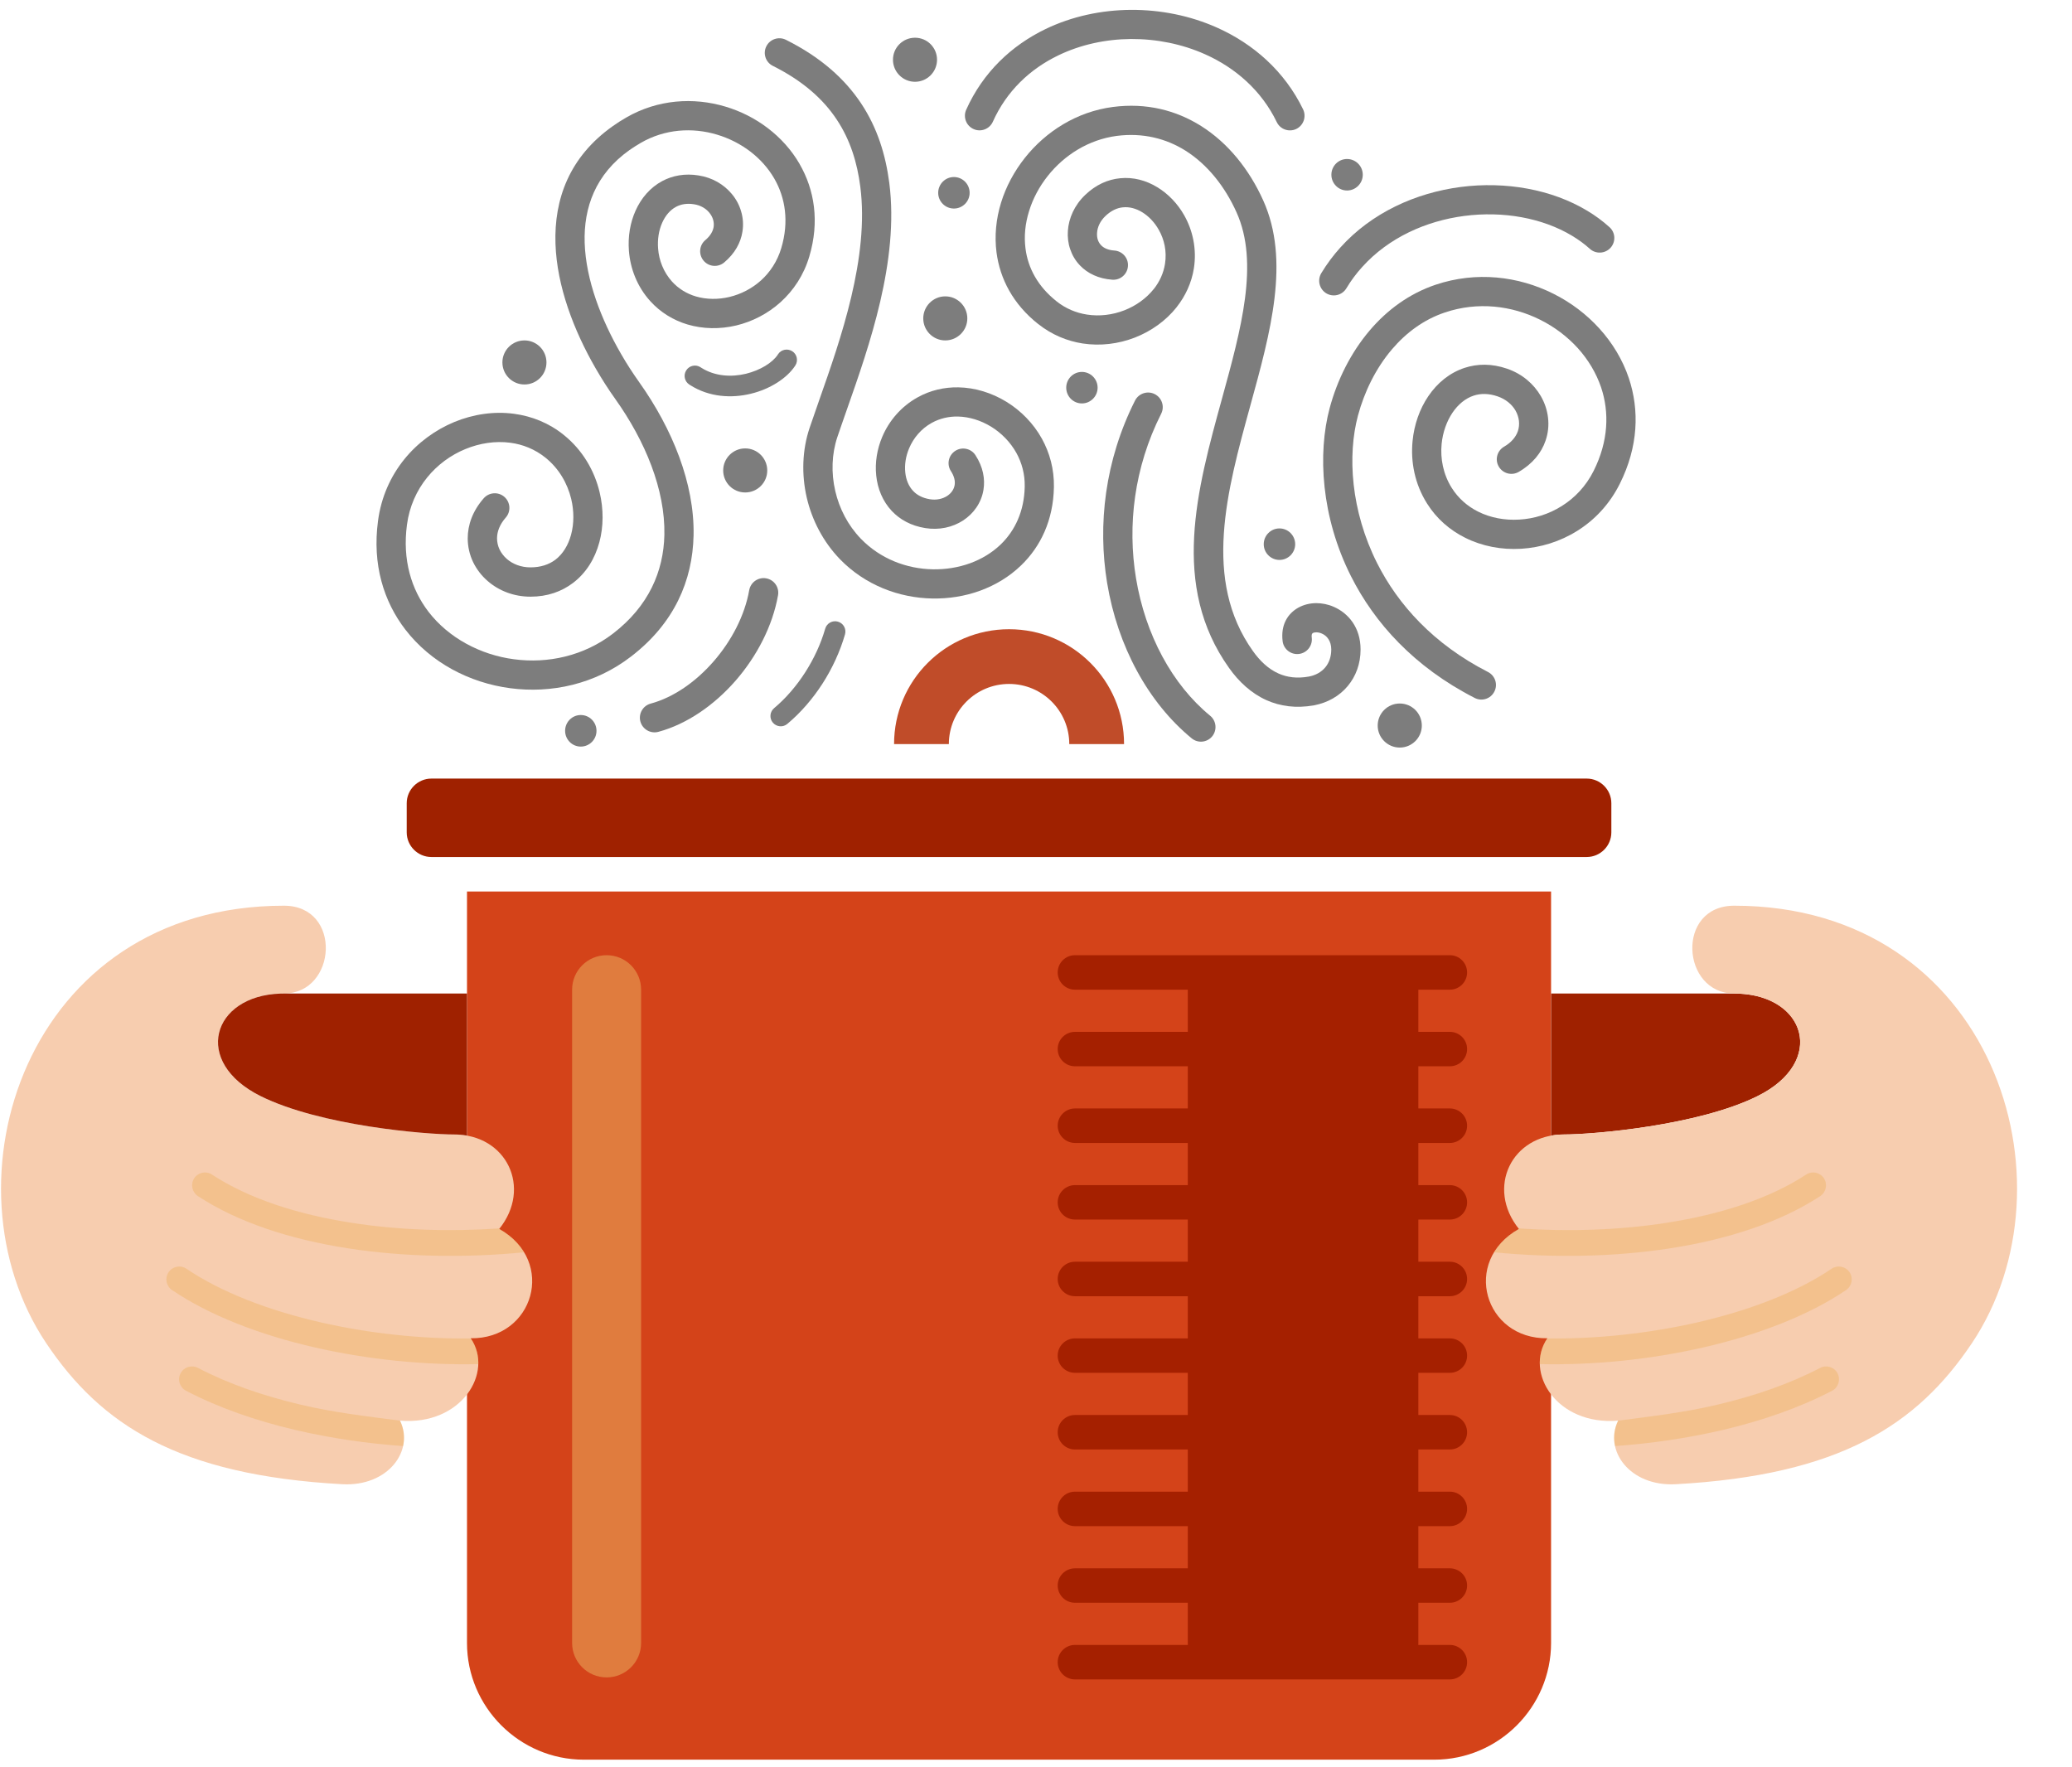 <?xml version="1.0" encoding="UTF-8" standalone="no"?>
<svg width="34px" height="29px" viewBox="0 0 34 29" version="1.1" xmlns="http://www.w3.org/2000/svg" xmlns:xlink="http://www.w3.org/1999/xlink">
    <!-- Generator: Sketch 3.6 (26304) - http://www.bohemiancoding.com/sketch -->
    <title>Logo</title>
    <desc>Created with Sketch.</desc>
    <defs></defs>
    <g id="Page-1" stroke="none" stroke-width="1" fill="none" fill-rule="evenodd">
        <g id="Mobile-Portrait" transform="translate(-20, -10)">
            <g id="Top">
                <g id="Logo" transform="translate(20, 10)">
                    <g id="kattilanrunko" transform="translate(5.884, 10.248)">
                        <path d="M1.779,4.381 L19.568,4.381 L19.568,16.711 C19.568,17.765 18.706,18.627 17.652,18.627 L3.696,18.627 C2.642,18.627 1.779,17.765 1.779,16.712 L1.779,4.381" id="Fill-18" fill="#D44319"></path>
                        <path d="M3.504,5.992 C3.504,5.679 3.757,5.426 4.07,5.426 C4.383,5.426 4.636,5.679 4.636,5.992 L4.636,16.712 C4.636,17.024 4.383,17.277 4.07,17.277 C3.757,17.277 3.504,17.024 3.504,16.712 L3.504,5.992" id="Fill-19" fill="#E07C3E"></path>
                        <path d="M17.39,5.992 L17.39,6.684 L17.907,6.684 C18.063,6.684 18.19,6.81 18.19,6.966 C18.19,7.123 18.063,7.249 17.907,7.249 L17.39,7.249 L17.39,7.941 L17.907,7.941 C18.063,7.941 18.19,8.068 18.19,8.224 C18.19,8.38 18.063,8.507 17.907,8.507 L17.39,8.507 L17.39,9.199 L17.907,9.199 C18.063,9.199 18.19,9.326 18.19,9.482 C18.19,9.638 18.063,9.764 17.907,9.764 L17.39,9.764 L17.39,10.456 L17.907,10.456 C18.063,10.456 18.19,10.583 18.19,10.739 C18.19,10.895 18.063,11.022 17.907,11.022 L17.39,11.022 L17.39,11.714 L17.907,11.714 C18.063,11.714 18.19,11.84 18.19,11.997 C18.19,12.153 18.063,12.279 17.907,12.279 L17.39,12.279 L17.39,12.971 L17.907,12.971 C18.063,12.971 18.19,13.098 18.19,13.254 C18.19,13.41 18.063,13.537 17.907,13.537 L17.39,13.537 L17.39,14.229 L17.907,14.229 C18.063,14.229 18.19,14.356 18.19,14.512 C18.19,14.668 18.063,14.795 17.907,14.795 L17.39,14.795 L17.39,15.487 L17.907,15.487 C18.063,15.487 18.19,15.613 18.19,15.769 C18.19,15.926 18.063,16.052 17.907,16.052 L17.39,16.052 L17.39,16.712 C17.39,16.722 17.39,16.733 17.389,16.744 L17.907,16.744 C18.063,16.744 18.19,16.871 18.19,17.027 C18.19,17.183 18.063,17.31 17.907,17.31 L11.756,17.31 C11.599,17.31 11.472,17.183 11.472,17.027 C11.472,16.871 11.599,16.744 11.756,16.744 L13.608,16.744 C13.607,16.733 13.607,16.722 13.607,16.712 L13.607,16.052 L11.756,16.052 C11.599,16.052 11.472,15.926 11.472,15.769 C11.472,15.613 11.599,15.487 11.756,15.487 L13.607,15.487 L13.607,14.795 L11.756,14.795 C11.599,14.795 11.472,14.668 11.472,14.512 C11.472,14.356 11.599,14.229 11.756,14.229 L13.607,14.229 L13.607,13.537 L11.756,13.537 C11.599,13.537 11.472,13.41 11.472,13.254 C11.472,13.098 11.599,12.971 11.756,12.971 L13.607,12.971 L13.607,12.279 L11.756,12.279 C11.599,12.279 11.472,12.153 11.472,11.997 C11.472,11.84 11.599,11.714 11.756,11.714 L13.607,11.714 L13.607,11.022 L11.756,11.022 C11.599,11.022 11.472,10.895 11.472,10.739 C11.472,10.583 11.599,10.456 11.756,10.456 L13.607,10.456 L13.607,9.764 L11.756,9.764 C11.599,9.764 11.472,9.638 11.472,9.482 C11.472,9.326 11.599,9.199 11.756,9.199 L13.607,9.199 L13.607,8.507 L11.756,8.507 C11.599,8.507 11.472,8.38 11.472,8.224 C11.472,8.068 11.599,7.941 11.756,7.941 L13.607,7.941 L13.607,7.249 L11.756,7.249 C11.599,7.249 11.472,7.123 11.472,6.966 C11.472,6.81 11.599,6.684 11.756,6.684 L13.607,6.684 L13.607,5.992 L11.756,5.992 C11.599,5.992 11.472,5.865 11.472,5.709 C11.472,5.553 11.599,5.426 11.756,5.426 L17.907,5.426 C18.063,5.426 18.19,5.553 18.19,5.709 C18.19,5.865 18.063,5.992 17.907,5.992 L17.39,5.992" id="Fill-20" fill="#A52000"></path>
                        <path d="M1.195,2.528 L20.153,2.528 C20.375,2.528 20.557,2.71 20.557,2.932 L20.557,3.411 C20.557,3.633 20.375,3.815 20.153,3.815 L1.195,3.815 C0.972,3.815 0.79,3.633 0.79,3.411 L0.79,2.932 C0.79,2.71 0.972,2.528 1.195,2.528" id="kansi" fill="#9F2100"></path>
                        <path d="M10.674,0.077 C11.716,0.077 12.561,0.921 12.561,1.962 L11.662,1.962 C11.662,1.417 11.22,0.975 10.674,0.975 C10.128,0.975 9.686,1.417 9.686,1.962 L8.787,1.962 C8.787,0.921 9.632,0.077 10.674,0.077" id="nuppi" fill="#C04C29"></path>
                    </g>
                    <g id="Höyryt" transform="translate(5.805, 0)" fill="#7D7D7D">
                        <path d="M6.078,4.307 C5.976,4.392 5.825,4.379 5.74,4.277 C5.655,4.175 5.668,4.024 5.77,3.939 C5.851,3.871 5.893,3.797 5.905,3.725 C5.911,3.685 5.908,3.643 5.896,3.603 C5.884,3.563 5.862,3.523 5.833,3.488 C5.776,3.419 5.689,3.368 5.584,3.352 C5.468,3.333 5.368,3.351 5.288,3.394 C5.19,3.446 5.113,3.539 5.062,3.653 C5.006,3.777 4.982,3.926 4.994,4.079 C5.008,4.27 5.082,4.464 5.222,4.62 C5.33,4.739 5.465,4.82 5.613,4.864 C5.786,4.915 5.978,4.917 6.164,4.873 C6.352,4.828 6.533,4.736 6.683,4.601 C6.831,4.467 6.95,4.289 7.015,4.072 C7.145,3.637 7.082,3.245 6.901,2.931 L6.901,2.931 C6.801,2.758 6.665,2.607 6.505,2.485 C6.343,2.362 6.158,2.268 5.96,2.209 C5.557,2.088 5.106,2.116 4.712,2.343 C4.645,2.382 4.583,2.422 4.525,2.462 C3.966,2.859 3.771,3.406 3.789,3.985 C3.809,4.595 4.061,5.245 4.385,5.806 C4.48,5.972 4.582,6.128 4.685,6.273 C5.226,7.035 5.593,7.932 5.576,8.785 C5.56,9.525 5.262,10.227 4.549,10.774 C3.961,11.227 3.241,11.383 2.568,11.293 C2.23,11.249 1.904,11.142 1.612,10.982 C1.317,10.82 1.055,10.601 0.848,10.333 C0.491,9.87 0.302,9.263 0.398,8.547 C0.45,8.153 0.607,7.812 0.828,7.538 C1.05,7.263 1.337,7.055 1.649,6.925 C1.962,6.796 2.303,6.746 2.63,6.79 C2.922,6.829 3.204,6.941 3.446,7.137 C3.756,7.386 3.95,7.725 4.034,8.076 C4.101,8.355 4.099,8.643 4.03,8.898 C3.958,9.166 3.813,9.403 3.597,9.566 C3.411,9.707 3.178,9.791 2.9,9.791 C2.624,9.791 2.378,9.692 2.197,9.534 C2.096,9.447 2.015,9.34 1.958,9.223 C1.901,9.103 1.87,8.971 1.87,8.834 C1.87,8.615 1.949,8.386 2.132,8.177 C2.219,8.077 2.371,8.066 2.471,8.153 C2.571,8.24 2.582,8.392 2.495,8.492 C2.394,8.607 2.351,8.725 2.351,8.834 C2.351,8.898 2.366,8.96 2.392,9.016 C2.42,9.074 2.461,9.127 2.512,9.172 C2.61,9.257 2.745,9.31 2.9,9.31 C3.068,9.31 3.204,9.263 3.308,9.185 C3.434,9.089 3.52,8.943 3.566,8.774 C3.615,8.592 3.616,8.387 3.568,8.187 C3.507,7.934 3.368,7.689 3.146,7.51 C2.974,7.372 2.775,7.292 2.568,7.265 C2.324,7.233 2.069,7.271 1.831,7.369 C1.592,7.467 1.372,7.627 1.202,7.838 C1.033,8.048 0.913,8.308 0.873,8.61 C0.796,9.188 0.945,9.673 1.228,10.041 C1.393,10.254 1.604,10.43 1.843,10.561 C2.084,10.694 2.353,10.782 2.63,10.818 C3.185,10.892 3.775,10.765 4.256,10.395 C4.839,9.946 5.084,9.376 5.097,8.776 C5.112,8.033 4.781,7.236 4.294,6.551 C4.181,6.393 4.072,6.223 3.97,6.046 C3.612,5.427 3.333,4.698 3.31,4 C3.286,3.269 3.536,2.577 4.247,2.072 C4.318,2.021 4.393,1.973 4.472,1.928 C4.988,1.63 5.575,1.593 6.097,1.749 C6.35,1.824 6.588,1.945 6.796,2.104 C7.005,2.264 7.184,2.462 7.316,2.691 L7.316,2.692 C7.56,3.114 7.646,3.637 7.475,4.209 C7.384,4.516 7.215,4.767 7.004,4.958 C6.793,5.148 6.539,5.278 6.275,5.341 C6.009,5.404 5.731,5.4 5.475,5.324 C5.246,5.255 5.035,5.129 4.865,4.941 C4.649,4.702 4.537,4.406 4.515,4.115 C4.497,3.884 4.535,3.655 4.624,3.457 C4.717,3.249 4.866,3.076 5.062,2.971 C5.232,2.881 5.433,2.842 5.659,2.879 C5.885,2.914 6.073,3.027 6.201,3.18 C6.273,3.265 6.326,3.363 6.356,3.468 C6.388,3.574 6.396,3.687 6.378,3.801 C6.35,3.982 6.254,4.16 6.078,4.307" id="Fill-21"></path>
                        <path d="M9.798,7.729 C9.727,7.618 9.759,7.47 9.871,7.398 C9.982,7.327 10.131,7.359 10.202,7.47 C10.327,7.663 10.362,7.859 10.333,8.037 C10.316,8.144 10.275,8.243 10.216,8.329 C10.159,8.413 10.083,8.486 9.995,8.543 C9.825,8.652 9.607,8.703 9.375,8.665 C9.143,8.627 8.962,8.526 8.828,8.384 C8.68,8.226 8.595,8.021 8.573,7.802 C8.551,7.595 8.585,7.372 8.673,7.166 C8.783,6.908 8.978,6.672 9.253,6.52 C9.463,6.403 9.692,6.352 9.921,6.356 C10.196,6.361 10.469,6.446 10.708,6.592 C10.945,6.737 11.152,6.946 11.292,7.199 C11.42,7.431 11.494,7.699 11.489,7.992 C11.479,8.536 11.271,8.968 10.952,9.276 C10.761,9.461 10.53,9.601 10.278,9.693 C10.031,9.783 9.763,9.826 9.493,9.821 C8.947,9.811 8.391,9.602 7.978,9.176 C7.702,8.89 7.519,8.535 7.433,8.165 C7.345,7.783 7.359,7.381 7.48,7.021 C7.529,6.877 7.583,6.724 7.639,6.562 C7.991,5.562 8.461,4.224 8.312,3.064 C8.262,2.672 8.148,2.297 7.926,1.963 C7.704,1.627 7.369,1.327 6.877,1.081 C6.758,1.022 6.711,0.878 6.77,0.76 C6.829,0.642 6.973,0.594 7.091,0.653 C7.666,0.94 8.06,1.297 8.326,1.698 C8.593,2.1 8.728,2.542 8.788,3.004 C8.951,4.277 8.46,5.674 8.092,6.72 C8.036,6.881 7.982,7.033 7.935,7.173 C7.843,7.449 7.832,7.759 7.901,8.057 C7.968,8.346 8.109,8.621 8.322,8.841 C8.642,9.172 9.075,9.334 9.5,9.342 C9.712,9.346 9.922,9.312 10.115,9.242 C10.304,9.173 10.476,9.069 10.618,8.932 C10.85,8.707 11.002,8.389 11.01,7.985 C11.014,7.78 10.962,7.593 10.873,7.432 C10.773,7.253 10.627,7.105 10.458,7.001 C10.289,6.898 10.1,6.839 9.914,6.835 C9.766,6.832 9.619,6.865 9.486,6.938 C9.31,7.035 9.185,7.187 9.114,7.354 C9.058,7.485 9.036,7.625 9.05,7.753 C9.062,7.87 9.104,7.977 9.178,8.055 C9.241,8.123 9.332,8.172 9.452,8.192 C9.561,8.21 9.661,8.187 9.736,8.139 C9.77,8.117 9.799,8.089 9.82,8.058 C9.84,8.029 9.854,7.995 9.86,7.96 C9.871,7.894 9.854,7.815 9.798,7.729" id="Fill-22"></path>
                        <path d="M19.115,7.744 C19,7.81 18.854,7.77 18.788,7.655 C18.722,7.541 18.762,7.395 18.877,7.329 C18.996,7.26 19.069,7.17 19.102,7.076 C19.12,7.022 19.126,6.964 19.12,6.909 L19.12,6.908 C19.113,6.849 19.094,6.791 19.064,6.738 C19.005,6.636 18.904,6.55 18.769,6.504 C18.624,6.454 18.492,6.454 18.377,6.492 C18.24,6.537 18.121,6.637 18.03,6.771 C17.933,6.915 17.87,7.094 17.851,7.284 C17.828,7.525 17.876,7.782 18.017,8.006 C18.125,8.178 18.276,8.308 18.449,8.395 C18.652,8.497 18.888,8.541 19.127,8.526 C19.368,8.512 19.609,8.438 19.822,8.304 C20.035,8.171 20.22,7.978 20.346,7.726 C20.589,7.24 20.605,6.767 20.468,6.357 C20.387,6.119 20.255,5.9 20.085,5.712 C19.913,5.523 19.703,5.364 19.468,5.247 C19.002,5.014 18.443,4.946 17.906,5.127 C17.558,5.243 17.268,5.46 17.037,5.731 C16.771,6.043 16.583,6.429 16.478,6.82 C16.304,7.47 16.36,8.381 16.792,9.24 C17.136,9.922 17.718,10.57 18.612,11.027 C18.73,11.087 18.777,11.232 18.716,11.349 C18.656,11.467 18.512,11.514 18.394,11.453 C17.398,10.944 16.749,10.22 16.364,9.456 C15.874,8.484 15.814,7.444 16.014,6.696 C16.136,6.242 16.357,5.791 16.672,5.421 C16.957,5.086 17.319,4.818 17.753,4.672 C18.418,4.449 19.108,4.531 19.683,4.819 C19.97,4.962 20.228,5.157 20.44,5.391 C20.654,5.627 20.821,5.903 20.923,6.205 C21.098,6.729 21.08,7.329 20.774,7.94 C20.606,8.276 20.361,8.533 20.078,8.71 C19.795,8.888 19.474,8.986 19.155,9.005 C18.835,9.024 18.515,8.964 18.235,8.823 C17.985,8.698 17.767,8.511 17.611,8.261 C17.41,7.942 17.341,7.578 17.374,7.239 C17.4,6.967 17.491,6.71 17.632,6.502 C17.78,6.283 17.984,6.116 18.229,6.036 C18.439,5.967 18.675,5.964 18.925,6.05 C19.173,6.135 19.364,6.301 19.479,6.5 C19.543,6.611 19.583,6.731 19.597,6.854 C19.612,6.98 19.599,7.109 19.556,7.232 C19.489,7.429 19.345,7.611 19.115,7.744" id="Fill-23"></path>
                        <path d="M12.48,4.111 C12.613,4.12 12.713,4.234 12.704,4.366 C12.695,4.499 12.581,4.599 12.448,4.59 C12.219,4.574 12.04,4.485 11.916,4.355 C11.842,4.278 11.789,4.187 11.756,4.089 C11.723,3.993 11.711,3.89 11.718,3.788 C11.732,3.58 11.826,3.366 12.003,3.198 C12.178,3.03 12.376,2.944 12.575,2.925 C12.79,2.903 13.001,2.959 13.187,3.073 C13.363,3.18 13.518,3.34 13.627,3.533 C13.767,3.78 13.835,4.084 13.786,4.402 C13.748,4.642 13.647,4.858 13.502,5.041 L13.502,5.042 C13.327,5.262 13.087,5.434 12.818,5.539 C12.55,5.643 12.252,5.681 11.959,5.636 C11.705,5.596 11.455,5.494 11.233,5.318 L11.232,5.318 C10.818,4.991 10.604,4.575 10.547,4.142 C10.512,3.868 10.54,3.59 10.622,3.324 C10.703,3.062 10.837,2.812 11.012,2.591 C11.357,2.156 11.865,1.832 12.458,1.755 C13.005,1.684 13.493,1.809 13.903,2.067 C14.347,2.346 14.695,2.781 14.924,3.29 C15.367,4.276 15.046,5.445 14.711,6.659 C14.327,8.055 13.924,9.518 14.755,10.684 C14.868,10.844 15.008,10.978 15.175,11.052 C15.314,11.114 15.478,11.137 15.671,11.102 C15.782,11.082 15.877,11.029 15.942,10.951 C16.003,10.878 16.04,10.778 16.04,10.657 C16.04,10.52 15.97,10.433 15.889,10.398 C15.857,10.383 15.824,10.376 15.794,10.376 C15.771,10.376 15.751,10.38 15.736,10.389 L15.736,10.389 C15.722,10.397 15.714,10.421 15.72,10.463 C15.736,10.595 15.642,10.715 15.51,10.731 C15.378,10.747 15.258,10.653 15.242,10.522 C15.209,10.255 15.323,10.07 15.501,9.97 L15.502,9.97 C15.588,9.922 15.689,9.898 15.792,9.897 C15.889,9.897 15.99,9.917 16.082,9.958 C16.32,10.062 16.521,10.297 16.521,10.657 C16.521,10.894 16.443,11.099 16.31,11.258 C16.173,11.422 15.979,11.533 15.755,11.574 C15.46,11.627 15.202,11.589 14.979,11.49 C14.726,11.377 14.523,11.186 14.364,10.962 C13.401,9.611 13.835,8.037 14.249,6.534 C14.56,5.403 14.86,4.316 14.486,3.485 C14.295,3.06 14.009,2.7 13.648,2.472 C13.329,2.272 12.948,2.175 12.52,2.23 C12.058,2.291 11.659,2.545 11.388,2.887 C11.249,3.062 11.144,3.259 11.081,3.465 C11.018,3.667 10.996,3.877 11.023,4.08 C11.063,4.395 11.223,4.699 11.531,4.943 L11.53,4.943 C11.684,5.065 11.856,5.135 12.032,5.162 C12.239,5.194 12.452,5.167 12.645,5.092 C12.835,5.018 13.004,4.897 13.127,4.743 L13.127,4.744 C13.222,4.624 13.288,4.483 13.312,4.328 C13.344,4.124 13.3,3.929 13.209,3.77 C13.14,3.648 13.045,3.548 12.937,3.482 C12.838,3.422 12.729,3.391 12.622,3.402 C12.526,3.411 12.427,3.456 12.334,3.545 C12.249,3.626 12.203,3.725 12.197,3.82 C12.194,3.861 12.198,3.901 12.21,3.936 C12.221,3.969 12.239,3.999 12.263,4.024 C12.308,4.072 12.381,4.104 12.48,4.111" id="Fill-24"></path>
                        <path d="M10.487,1.997 C10.433,2.118 10.291,2.172 10.171,2.118 C10.05,2.064 9.996,1.923 10.049,1.802 C10.325,1.186 10.794,0.746 11.351,0.477 C11.782,0.269 12.265,0.165 12.751,0.162 C13.236,0.159 13.723,0.256 14.163,0.452 C14.762,0.719 15.275,1.169 15.578,1.795 C15.635,1.915 15.585,2.058 15.466,2.116 C15.347,2.173 15.203,2.123 15.146,2.004 C14.896,1.486 14.468,1.113 13.968,0.89 C13.59,0.721 13.171,0.638 12.753,0.64 C12.339,0.643 11.926,0.732 11.56,0.909 C11.099,1.131 10.713,1.493 10.487,1.997" id="Fill-25"></path>
                        <path d="M16.288,4.731 C16.219,4.845 16.072,4.881 15.958,4.813 C15.845,4.744 15.808,4.597 15.876,4.483 C15.968,4.331 16.073,4.19 16.189,4.062 C16.703,3.49 17.426,3.164 18.165,3.068 C18.901,2.973 19.658,3.107 20.24,3.458 C20.371,3.536 20.493,3.626 20.605,3.727 C20.704,3.815 20.712,3.967 20.623,4.066 C20.534,4.164 20.382,4.172 20.284,4.084 C20.196,4.004 20.098,3.933 19.992,3.869 C19.502,3.574 18.857,3.461 18.225,3.543 C17.594,3.625 16.979,3.901 16.546,4.383 C16.451,4.488 16.364,4.604 16.288,4.731" id="Fill-26"></path>
                        <path d="M14.053,11.745 C14.155,11.829 14.17,11.98 14.086,12.083 C14.002,12.185 13.851,12.2 13.749,12.115 C13.038,11.532 12.534,10.607 12.362,9.565 C12.205,8.611 12.325,7.556 12.82,6.573 C12.88,6.455 13.025,6.407 13.143,6.467 C13.261,6.526 13.309,6.671 13.249,6.789 C12.802,7.675 12.694,8.627 12.836,9.488 C12.989,10.416 13.431,11.235 14.053,11.745" id="Fill-27"></path>
                        <path d="M6.489,9.685 C6.512,9.555 6.636,9.467 6.767,9.49 C6.898,9.513 6.985,9.637 6.962,9.768 C6.873,10.271 6.615,10.769 6.264,11.171 C5.913,11.573 5.465,11.883 4.998,12.009 C4.869,12.043 4.738,11.967 4.703,11.839 C4.669,11.711 4.745,11.579 4.874,11.545 C5.247,11.444 5.612,11.189 5.903,10.855 C6.198,10.517 6.415,10.102 6.489,9.685" id="Fill-28"></path>
                        <path d="M6.962,5.813 C7.012,5.735 7.117,5.713 7.196,5.764 C7.274,5.814 7.296,5.919 7.246,5.997 L7.24,6.005 L7.24,6.006 C7.108,6.205 6.833,6.385 6.515,6.461 C6.199,6.538 5.835,6.518 5.523,6.321 L5.522,6.32 L5.507,6.311 C5.428,6.26 5.405,6.156 5.456,6.077 C5.506,5.998 5.611,5.975 5.69,6.026 L5.705,6.036 C5.93,6.177 6.199,6.19 6.436,6.133 C6.671,6.075 6.869,5.953 6.957,5.821 L6.956,5.821 L6.962,5.813" id="Fill-29"></path>
                        <path d="M7.736,10.317 C7.761,10.227 7.855,10.175 7.945,10.201 C8.034,10.226 8.087,10.32 8.061,10.41 C7.979,10.693 7.852,10.968 7.692,11.217 C7.531,11.467 7.335,11.694 7.115,11.878 C7.044,11.939 6.937,11.929 6.877,11.858 C6.817,11.787 6.826,11.68 6.898,11.62 C7.09,11.459 7.263,11.258 7.407,11.034 C7.551,10.81 7.664,10.566 7.736,10.317" id="Fill-30"></path>
                        <path d="M6.423,7.358 C6.623,7.358 6.785,7.52 6.785,7.72 C6.785,7.92 6.623,8.081 6.423,8.081 C6.224,8.081 6.062,7.92 6.062,7.72 C6.062,7.52 6.224,7.358 6.423,7.358" id="Fill-31"></path>
                        <path d="M9.706,4.863 C9.906,4.863 10.068,5.025 10.068,5.225 C10.068,5.424 9.906,5.586 9.706,5.586 C9.507,5.586 9.345,5.424 9.345,5.225 C9.345,5.025 9.507,4.863 9.706,4.863" id="Fill-32"></path>
                        <path d="M11.948,6.103 C12.09,6.103 12.206,6.219 12.206,6.361 C12.206,6.504 12.09,6.62 11.948,6.62 C11.806,6.62 11.691,6.504 11.691,6.361 C11.691,6.219 11.806,6.103 11.948,6.103" id="Fill-33"></path>
                        <path d="M15.19,8.671 C15.332,8.671 15.448,8.787 15.448,8.93 C15.448,9.072 15.332,9.188 15.19,9.188 C15.048,9.188 14.932,9.072 14.932,8.93 C14.932,8.787 15.048,8.671 15.19,8.671" id="Fill-34"></path>
                        <path d="M2.801,5.586 C3.001,5.586 3.162,5.748 3.162,5.947 C3.162,6.147 3.001,6.309 2.801,6.309 C2.601,6.309 2.439,6.147 2.439,5.947 C2.439,5.748 2.601,5.586 2.801,5.586" id="Fill-35"></path>
                        <path d="M16.299,2.609 C16.441,2.609 16.557,2.725 16.557,2.867 C16.557,3.01 16.441,3.126 16.299,3.126 C16.157,3.126 16.042,3.01 16.042,2.867 C16.042,2.725 16.157,2.609 16.299,2.609" id="Fill-36"></path>
                        <path d="M9.21,0.619 C9.409,0.619 9.571,0.78 9.571,0.98 C9.571,1.18 9.409,1.342 9.21,1.342 C9.01,1.342 8.848,1.18 8.848,0.98 C8.848,0.78 9.01,0.619 9.21,0.619" id="Fill-37"></path>
                        <path d="M9.848,2.905 C9.99,2.905 10.106,3.021 10.106,3.164 C10.106,3.307 9.99,3.422 9.848,3.422 C9.706,3.422 9.59,3.307 9.59,3.164 C9.59,3.021 9.706,2.905 9.848,2.905" id="Fill-38"></path>
                        <path d="M3.725,11.733 C3.868,11.733 3.983,11.849 3.983,11.992 C3.983,12.135 3.868,12.251 3.725,12.251 C3.583,12.251 3.468,12.135 3.468,11.992 C3.468,11.849 3.583,11.733 3.725,11.733" id="Fill-39"></path>
                        <path d="M17.164,11.544 C17.364,11.544 17.526,11.706 17.526,11.906 C17.526,12.105 17.364,12.267 17.164,12.267 C16.964,12.267 16.802,12.105 16.802,11.906 C16.802,11.706 16.964,11.544 17.164,11.544" id="Fill-40"></path>
                    </g>
                    <g id="vasenkasi" transform="translate(0, 14.854)">
                        <path d="M4.659,1.449 C5.529,1.449 5.621,0.008 4.659,0.008 C0.416,0.008 -1.009,4.551 0.76,7.189 C1.658,8.527 2.921,9.352 5.616,9.501 C6.37,9.542 6.802,8.948 6.564,8.458 C7.572,8.541 8.109,7.667 7.724,7.106 C8.755,7.121 9.138,5.843 8.192,5.312 C8.733,4.639 8.316,3.762 7.452,3.762 C6.986,3.762 5.257,3.62 4.275,3.132 C3.127,2.562 3.492,1.449 4.659,1.449" id="Fill-42" fill="#F7CDAF"></path>
                        <path d="M6.615,8.875 C6.645,8.739 6.63,8.594 6.564,8.458 C6.013,8.386 5.482,8.325 4.935,8.196 C4.332,8.054 3.752,7.856 3.248,7.592 C3.144,7.538 3.016,7.578 2.963,7.682 C2.908,7.785 2.949,7.913 3.052,7.967 C3.591,8.249 4.205,8.46 4.839,8.609 C5.426,8.747 6.033,8.834 6.615,8.875" id="Fill-43" fill-opacity="0.228" fill="#E7991D"></path>
                        <path d="M7.849,7.53 C7.853,7.383 7.814,7.238 7.727,7.109 C6.903,7.119 6.051,7.025 5.267,6.846 C4.402,6.648 3.622,6.347 3.06,5.965 C2.964,5.9 2.832,5.925 2.767,6.021 C2.701,6.118 2.726,6.249 2.823,6.315 C3.431,6.727 4.259,7.05 5.172,7.258 C6.025,7.453 6.955,7.55 7.849,7.53" id="Fill-44" fill-opacity="0.228" fill="#E7991D"></path>
                        <path d="M8.6,5.695 C8.511,5.549 8.377,5.416 8.192,5.312 L8.199,5.303 C7.384,5.359 6.549,5.333 5.773,5.212 C4.888,5.075 4.082,4.816 3.479,4.42 C3.382,4.356 3.251,4.383 3.187,4.48 C3.123,4.578 3.15,4.709 3.247,4.773 C3.903,5.204 4.767,5.484 5.708,5.63 C6.637,5.774 7.643,5.789 8.6,5.695" id="Fill-45" fill-opacity="0.228" fill="#E7991D"></path>
                    </g>
                    <g id="kattilankahvat" transform="translate(3.55, 16.184)" fill="#9F2100">
                        <path d="M1.109,0.119 L4.113,0.119 L4.113,2.451 L4.111,2.45 L4.107,2.45 L4.085,2.446 L4.082,2.446 L4.079,2.445 L4.076,2.445 L4.072,2.444 L4.069,2.444 L4.066,2.443 L4.053,2.442 L4.05,2.441 L4.047,2.441 L4.044,2.44 L4.04,2.44 L4.037,2.44 L4.034,2.439 L4.03,2.439 L4.017,2.438 L4.014,2.437 L4.011,2.437 L4.004,2.436 L4.001,2.436 L3.994,2.436 L3.991,2.435 L3.988,2.435 L3.984,2.435 L3.983,2.435 L3.981,2.435 L3.978,2.435 L3.974,2.434 L3.947,2.433 L3.944,2.433 L3.941,2.433 C3.928,2.432 3.916,2.432 3.903,2.432 C3.436,2.432 1.708,2.29 0.726,1.802 C-0.404,1.241 -0.069,0.155 1.053,0.12 C1.072,0.12 1.09,0.119 1.109,0.119" id="Fill-41"></path>
                        <path d="M24.907,0.119 L21.903,0.119 L21.903,2.451 L21.906,2.45 L21.91,2.45 L21.932,2.446 L21.935,2.446 L21.938,2.445 L21.941,2.445 L21.944,2.444 L21.948,2.444 L21.951,2.443 L21.964,2.442 L21.967,2.441 L21.97,2.441 L21.973,2.44 L21.977,2.44 L21.98,2.44 L21.983,2.439 L21.986,2.439 L21.999,2.438 L22.003,2.437 L22.006,2.437 L22.013,2.436 L22.016,2.436 L22.023,2.436 L22.026,2.435 L22.029,2.435 L22.032,2.435 L22.034,2.435 L22.036,2.435 L22.039,2.435 L22.042,2.434 L22.069,2.433 L22.073,2.433 L22.076,2.433 C22.089,2.432 22.101,2.432 22.114,2.432 C22.58,2.432 24.309,2.29 25.291,1.802 C26.421,1.241 26.086,0.155 24.964,0.12 C24.945,0.12 24.926,0.119 24.907,0.119" id="Fill-46"></path>
                    </g>
                    <g id="oikeakasi" transform="translate(24.181, 14.854)">
                        <path d="M4.276,1.449 C3.406,1.449 3.314,0.008 4.276,0.008 C8.519,0.008 9.943,4.551 8.175,7.189 C7.277,8.527 6.014,9.352 3.319,9.501 C2.564,9.542 2.133,8.948 2.371,8.458 C1.363,8.541 0.826,7.667 1.21,7.106 C0.179,7.121 -0.203,5.843 0.743,5.312 C0.202,4.639 0.619,3.762 1.483,3.762 C1.949,3.762 3.677,3.62 4.66,3.132 C5.808,2.562 5.443,1.449 4.276,1.449" id="Fill-47" fill="#F7CDAF"></path>
                        <path d="M2.32,8.875 C2.29,8.739 2.305,8.594 2.371,8.458 C2.922,8.386 3.453,8.325 4,8.196 C4.603,8.054 5.183,7.856 5.687,7.592 C5.791,7.538 5.919,7.578 5.972,7.682 C6.026,7.785 5.986,7.913 5.883,7.967 C5.343,8.249 4.729,8.46 4.096,8.609 C3.509,8.747 2.901,8.834 2.32,8.875" id="Fill-48" fill-opacity="0.228" fill="#E7991D"></path>
                        <path d="M1.086,7.53 C1.082,7.383 1.121,7.238 1.208,7.109 C2.031,7.119 2.884,7.025 3.668,6.846 C4.533,6.648 5.312,6.347 5.874,5.965 C5.971,5.9 6.103,5.925 6.168,6.021 C6.234,6.118 6.208,6.249 6.112,6.315 C5.504,6.727 4.675,7.05 3.763,7.258 C2.91,7.453 1.98,7.55 1.086,7.53" id="Fill-49" fill-opacity="0.228" fill="#E7991D"></path>
                        <path d="M0.743,5.312 L0.735,5.303 C1.55,5.359 2.386,5.333 3.162,5.212 C4.047,5.075 4.853,4.816 5.456,4.42 C5.553,4.356 5.684,4.383 5.748,4.48 C5.812,4.578 5.785,4.709 5.688,4.773 C5.032,5.204 4.168,5.484 3.226,5.63 C2.298,5.774 1.292,5.789 0.335,5.695 C0.424,5.549 0.558,5.416 0.743,5.312 Z" id="Fill-50" fill-opacity="0.228" fill="#E7991D"></path>
                    </g>
                </g>
            </g>
        </g>
    </g>
</svg>